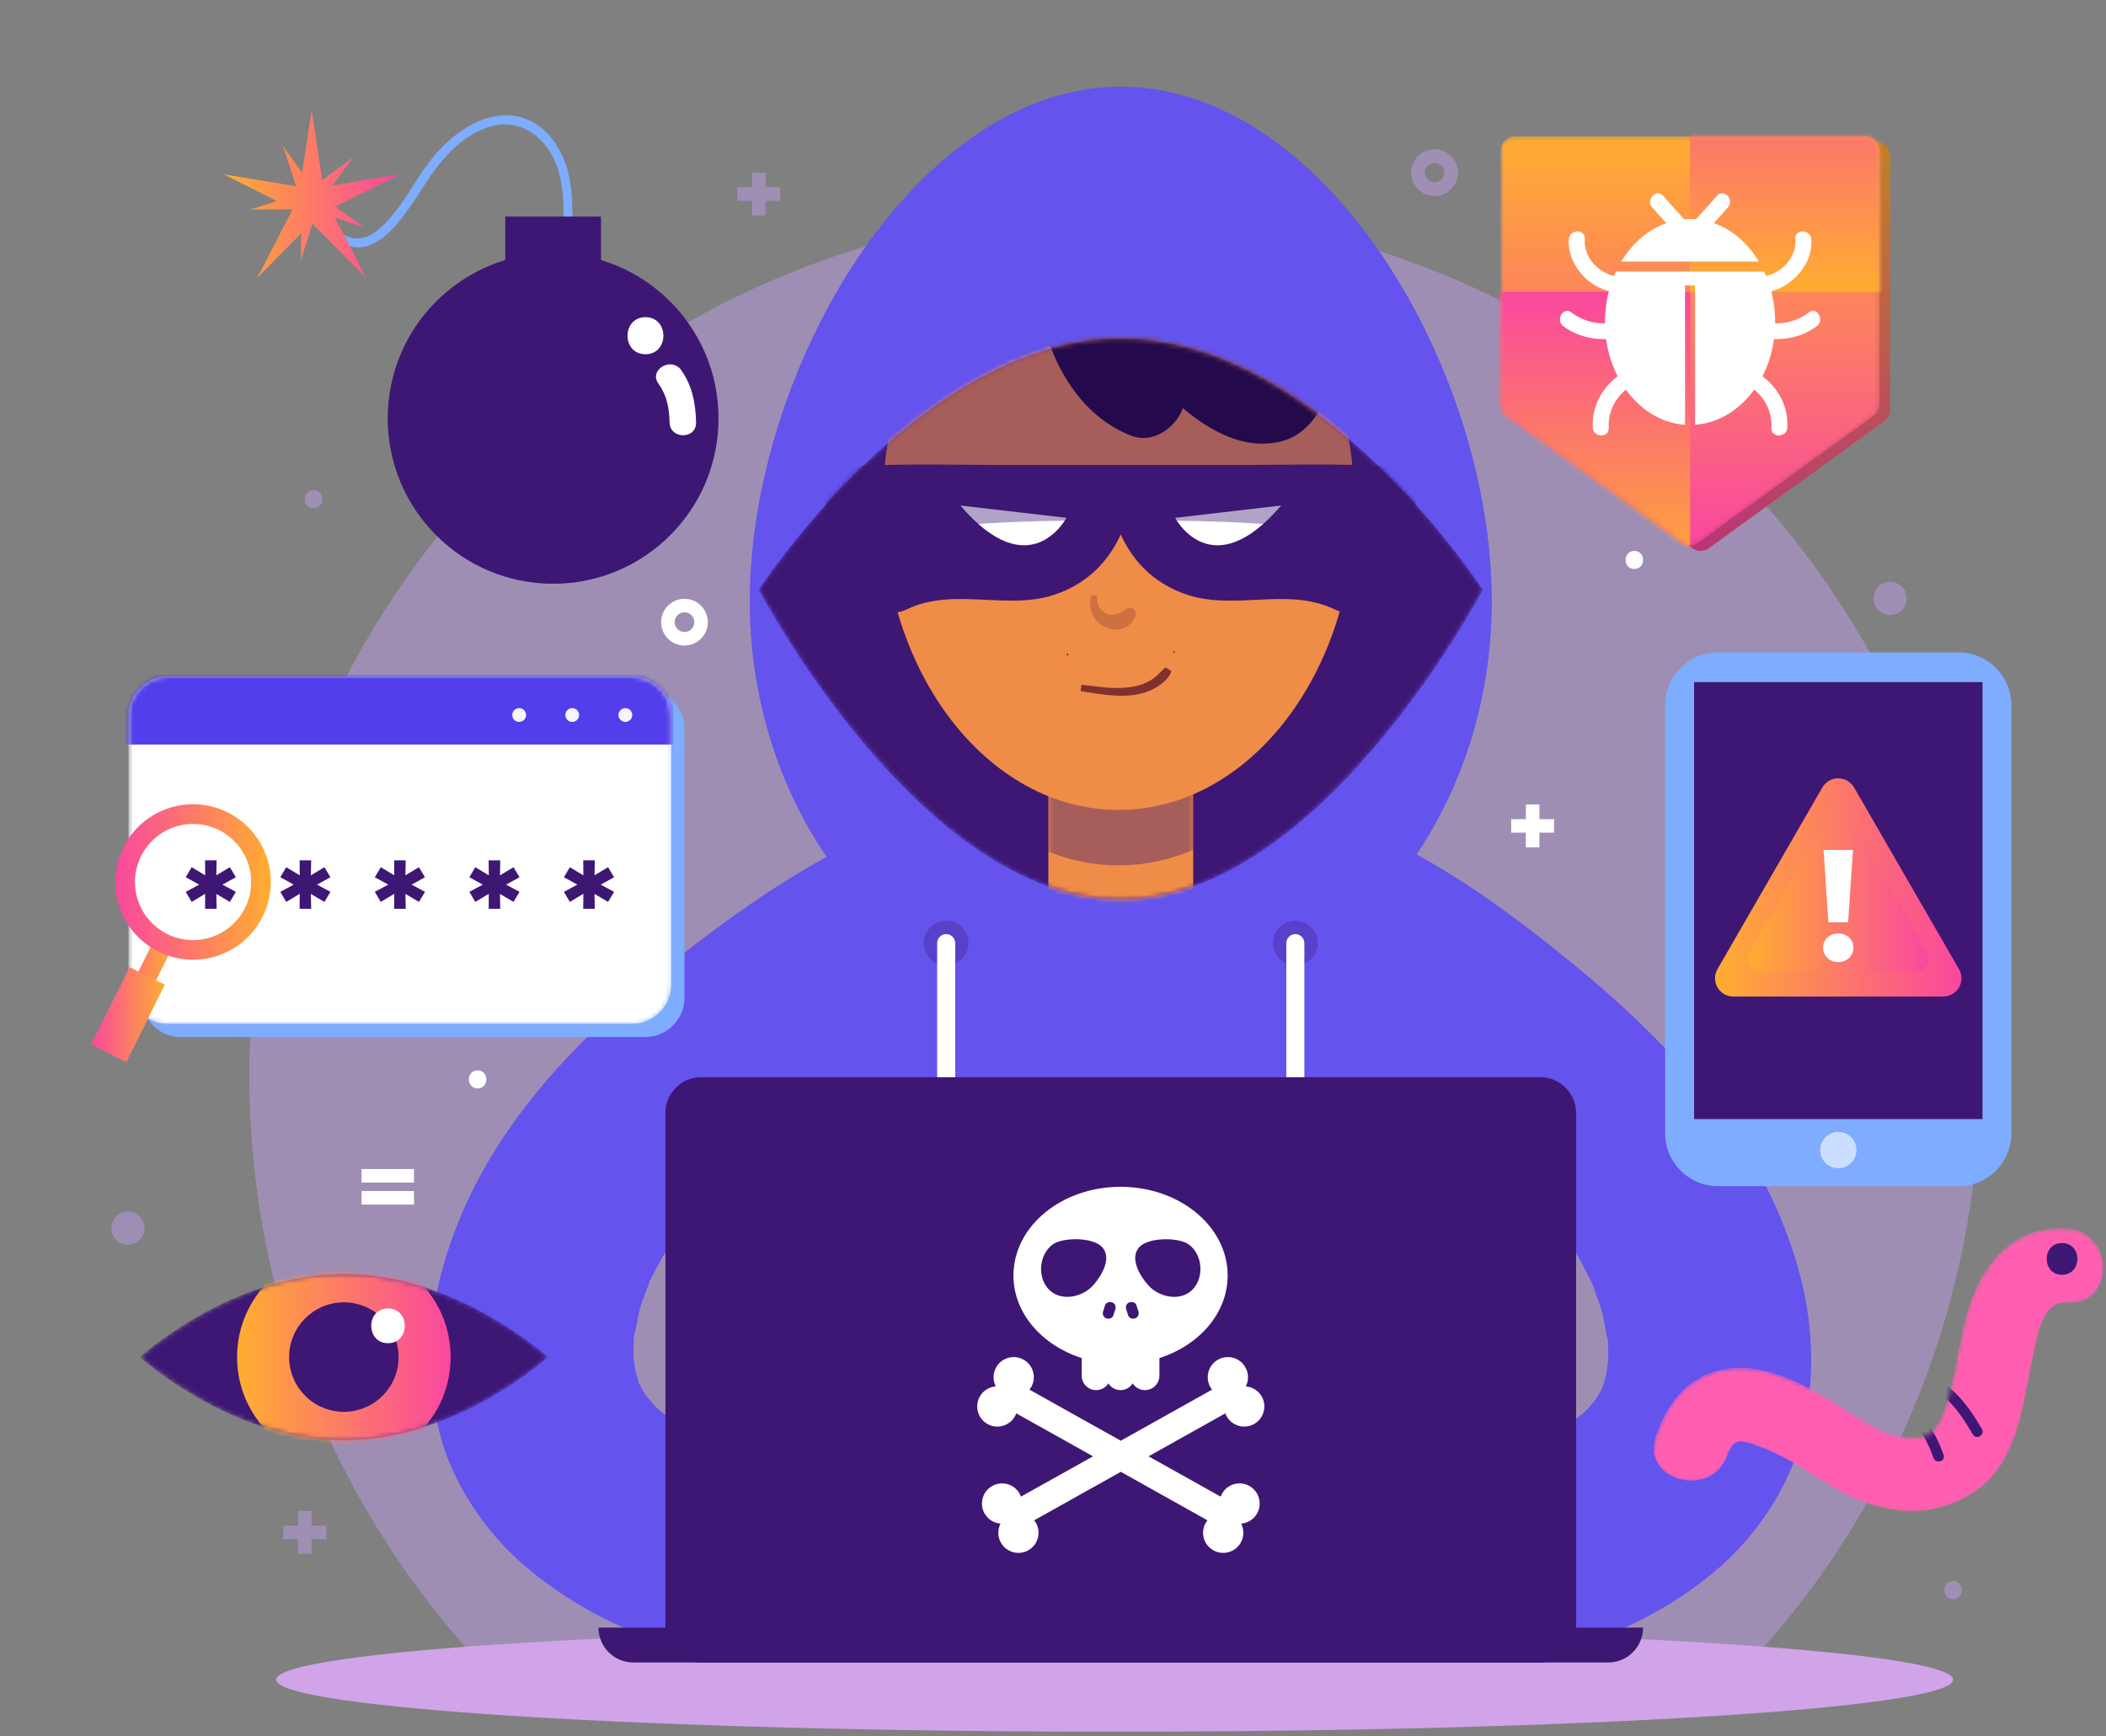 <svg width="467" height="385" viewBox="0 0 467 385" fill="none" xmlns="http://www.w3.org/2000/svg">
<rect x="0" y="0" width="467" height="385" fill="#808080" stroke="none"/>
<g clip-path="url(#clip0_14_3)">
<path opacity="0.5" d="M112.69 375.28H381.66C417.08 340.47 439.05 292.02 439.05 238.44C439.05 132.47 353.14 46.57 247.17 46.57C141.2 46.57 55.3 132.47 55.3 238.44C55.3 292.02 77.27 340.47 112.69 375.28Z" fill="#BF9DE9"/>
<path d="M330.8 133.33C330.8 184.73 293.96 226.4 248.53 226.4C203.09 226.4 166.26 184.73 166.26 133.33C166.26 81.93 203.09 19.23 248.53 19.23C293.96 19.23 330.8 81.92 330.8 133.33Z" fill="#6453ED"/>
<path d="M229.66 172.15C216.53 176.08 203.63 180.23 191.19 186.06C179.65 191.46 168.98 198.39 158.76 205.97C136.66 222.38 114.34 242.16 102.99 267.84C96.05 283.52 93.4 299.27 97.11 316.24C99.69 328.05 107.21 339.44 116.33 347.23C126.14 355.62 137.32 361.38 149.64 365.21C156.02 367.2 162.72 367.98 169.38 368.38C172.21 368.55 174.92 368.47 177.75 367.72C183.39 366.22 189.5 364.54 193.61 360.11C200.33 352.85 200.72 343.24 195.03 335.38C189.24 327.38 179.92 325.66 170.89 323.27C166.78 322.19 162.66 321.17 158.63 319.83C157.9 319.59 156.18 318.87 155.04 318.4C153.83 317.79 152.63 317.15 151.44 316.47C150.57 315.97 149.72 315.44 148.89 314.89C148.29 314.39 146.14 312.72 145.38 311.97C144.82 311.43 143.79 310.15 143.08 309.26C142.59 308.44 142.12 307.6 141.68 306.75C141.46 306.02 141.25 305.3 141.05 304.56C140.97 304.25 140.9 303.93 140.83 303.62C140.71 302.85 140.53 301.65 140.5 301.04C140.41 298.96 140.52 296.87 140.71 294.79C140.41 298.35 141.55 291.37 141.97 289.9C142.27 288.86 144.17 284.08 144.03 284.19C144.9 282.41 145.86 280.67 146.83 278.94C149.2 274.72 151.97 270.72 154.87 266.85C154.45 267.48 158.03 263 158.7 262.22C160.39 260.25 162.1 258.29 163.81 256.35C171.16 248.04 179.14 240.28 187.55 233.05C189.64 231.25 191.78 229.51 193.93 227.79C194.41 227.41 194.9 227.03 195.39 226.65C194.81 227.12 197.69 224.92 197.99 224.7C202.48 221.42 206.96 218.12 211.58 215.02C220.82 208.81 230.17 202.75 240.31 198.1C255.01 191.35 244.82 167.6 229.66 172.15Z" fill="#6453ED"/>
<path d="M394.67 269.68C383.79 243.79 361.84 223.61 340.05 206.79C329.98 199.02 319.43 191.9 308 186.28C295.67 180.22 282.85 175.83 269.8 171.66C254.72 166.84 244.09 190.39 258.67 197.4C268.72 202.23 277.96 208.46 287.08 214.85C291.64 218.04 296.06 221.41 300.49 224.78C300.79 225.01 303.65 227.27 303.05 226.77C303.53 227.16 304.01 227.55 304.49 227.94C306.61 229.7 308.72 231.48 310.77 233.32C319.04 240.71 326.87 248.61 334.07 257.06C335.75 259.04 337.42 261.03 339.07 263.02C339.73 263.81 343.22 268.35 342.82 267.72C345.65 271.65 348.34 275.69 350.64 279.96C351.58 281.71 352.5 283.47 353.34 285.26C353.2 285.17 355.02 289.97 355.29 291.01C355.68 292.49 356.7 299.5 356.46 295.92C356.61 298 356.69 300.1 356.56 302.18C356.52 302.79 356.32 303.99 356.18 304.76C356.1 305.07 356.03 305.39 355.95 305.7C355.74 306.43 355.52 307.15 355.28 307.87C354.83 308.71 354.35 309.54 353.84 310.35C353.11 311.23 352.06 312.49 351.49 313.02C350.71 313.76 348.54 315.38 347.92 315.88C347.08 316.42 346.22 316.93 345.34 317.41C344.15 318.06 342.93 318.68 341.71 319.27C340.55 319.72 338.82 320.4 338.09 320.63C334.04 321.9 329.89 322.84 325.77 323.85C321.48 324.89 317.73 325.85 314.14 327.57C309.87 328.8 305.8 330.28 302.61 333.76C295.45 341.56 295.29 352.34 302.36 360.27C305.62 363.93 310.08 365.95 314.82 366.76C325.48 368.59 335.75 369.22 346.22 366.17C358.62 362.57 369.89 357.02 379.86 348.81C389.12 341.19 396.85 329.95 399.65 318.18C403.68 301.28 401.31 285.49 394.67 269.68Z" fill="#6453ED"/>
<path d="M310.98 202.46C307.07 193.37 302.92 186.75 296.57 182.96C281.68 174.09 265.58 171.01 250.1 166.73C249.42 166.54 248.78 166.52 248.2 166.63C247.61 166.52 246.98 166.54 246.3 166.73C230.82 171.01 214.72 174.08 199.83 182.96C193.47 186.75 189.33 193.37 185.42 202.46C182.72 208.74 179.96 216.19 178.96 224.09L184.16 344.39L318.13 342.82L317.47 224.09C316.45 216.18 313.68 208.74 310.98 202.46Z" fill="#6453ED"/>
<mask id="mask0_14_3" style="mask-type:luminance" maskUnits="userSpaceOnUse" x="168" y="75" width="161" height="125">
<path d="M328.79 130.8C328.79 130.8 292.85 199.5 248.53 199.5C204.2 199.5 168.27 130.8 168.27 130.8C168.27 130.8 204.21 75.1 248.53 75.1C292.85 75.1 328.79 130.8 328.79 130.8Z" fill="white"/>
</mask>
<g mask="url(#mask0_14_3)">
<path d="M328.79 130.8C328.79 130.8 292.85 199.5 248.53 199.5C204.2 199.5 168.27 130.8 168.27 130.8C168.27 130.8 204.21 75.1 248.53 75.1C292.85 75.1 328.79 130.8 328.79 130.8Z" fill="#3E1774"/>
</g>
<mask id="mask1_14_3" style="mask-type:luminance" maskUnits="userSpaceOnUse" x="168" y="75" width="161" height="125">
<path d="M328.79 130.8C328.79 130.8 292.85 199.5 248.53 199.5C204.2 199.5 168.27 130.8 168.27 130.8C168.27 130.8 204.21 75.1 248.53 75.1C292.85 75.1 328.79 130.8 328.79 130.8Z" fill="white"/>
</mask>
<g mask="url(#mask1_14_3)">
<path d="M264.59 166.56H232.47V217.26H264.59V166.56Z" fill="#EF8C48"/>
</g>
<mask id="mask2_14_3" style="mask-type:luminance" maskUnits="userSpaceOnUse" x="168" y="75" width="161" height="125">
<path d="M328.79 130.8C328.79 130.8 292.85 199.5 248.53 199.5C204.2 199.5 168.27 130.8 168.27 130.8C168.27 130.8 204.21 75.1 248.53 75.1C292.85 75.1 328.79 130.8 328.79 130.8Z" fill="white"/>
</mask>
<g mask="url(#mask2_14_3)">
<mask id="mask3_14_3" style="mask-type:luminance" maskUnits="userSpaceOnUse" x="232" y="166" width="33" height="52">
<path d="M264.59 166.56H232.47V217.26H264.59V166.56Z" fill="white"/>
</mask>
<g mask="url(#mask3_14_3)">
<path opacity="0.4" d="M300.34 124.4C300.34 161.69 276.92 191.91 248.04 191.91C219.15 191.91 195.74 161.68 195.74 124.4C195.74 87.12 219.16 56.89 248.05 56.9C276.93 56.9 300.34 87.13 300.34 124.4Z" fill="#3E1774"/>
</g>
</g>
<mask id="mask4_14_3" style="mask-type:luminance" maskUnits="userSpaceOnUse" x="168" y="75" width="161" height="125">
<path d="M328.79 130.8C328.79 130.8 292.85 199.5 248.53 199.5C204.2 199.5 168.27 130.8 168.27 130.8C168.27 130.8 204.21 75.1 248.53 75.1C292.85 75.1 328.79 130.8 328.79 130.8Z" fill="white"/>
</mask>
<g mask="url(#mask4_14_3)">
<path d="M300.34 112.11C300.34 149.4 276.92 179.62 248.04 179.62C219.15 179.62 195.74 149.39 195.74 112.11C195.74 74.83 219.16 44.6 248.05 44.61C276.93 44.6 300.34 74.83 300.34 112.11Z" fill="#EF8C48"/>
</g>
<mask id="mask5_14_3" style="mask-type:luminance" maskUnits="userSpaceOnUse" x="168" y="75" width="161" height="125">
<path d="M328.79 130.8C328.79 130.8 292.85 199.5 248.53 199.5C204.2 199.5 168.27 130.8 168.27 130.8C168.27 130.8 204.21 75.1 248.53 75.1C292.85 75.1 328.79 130.8 328.79 130.8Z" fill="white"/>
</mask>
<g mask="url(#mask5_14_3)">
<path d="M260.36 144.83C260.62 144.83 260.62 144.42 260.36 144.42C260.09 144.41 260.09 144.83 260.36 144.83Z" fill="#7F312F"/>
</g>
<mask id="mask6_14_3" style="mask-type:luminance" maskUnits="userSpaceOnUse" x="168" y="75" width="161" height="125">
<path d="M328.79 130.8C328.79 130.8 292.85 199.5 248.53 199.5C204.2 199.5 168.27 130.8 168.27 130.8C168.27 130.8 204.21 75.1 248.53 75.1C292.85 75.1 328.79 130.8 328.79 130.8Z" fill="white"/>
</mask>
<g mask="url(#mask6_14_3)">
<path d="M236.7 145.36C236.96 145.36 236.96 144.95 236.7 144.95C236.43 144.95 236.43 145.36 236.7 145.36Z" fill="#7F312F"/>
</g>
<mask id="mask7_14_3" style="mask-type:luminance" maskUnits="userSpaceOnUse" x="168" y="75" width="161" height="125">
<path d="M328.79 130.8C328.79 130.8 292.85 199.5 248.53 199.5C204.2 199.5 168.27 130.8 168.27 130.8C168.27 130.8 204.21 75.1 248.53 75.1C292.85 75.1 328.79 130.8 328.79 130.8Z" fill="white"/>
</mask>
<g mask="url(#mask7_14_3)">
<path d="M313 103.86C300.91 102.66 288.68 103.09 276.54 103.11H220.5C208.36 103.09 196.13 102.67 184.04 103.86C180.54 104.21 180.32 108.66 183.35 109.54C182.02 116.7 185.56 126.64 190.38 131.11C191.23 131.9 192.16 132.28 193.08 132.36C194.37 134.99 197.57 136.83 201.01 135.17C211.75 129.99 223.56 135.69 234.54 131.64C241.35 129.13 245.83 124.44 248.52 118.51C251.21 124.44 255.69 129.13 262.5 131.64C273.48 135.69 285.29 130 296.03 135.17C299.47 136.83 302.67 134.98 303.96 132.36C304.87 132.28 305.8 131.9 306.66 131.11C311.48 126.65 315.02 116.71 313.69 109.54C316.73 108.66 316.5 104.21 313 103.86Z" fill="#3E1774"/>
<path d="M284.09 112.11L260.58 114.84C260.58 114.84 268.62 130.22 284.09 112.11Z" fill="white"/>
<path d="M212.96 112.11L236.47 114.84C236.48 114.84 228.43 130.22 212.96 112.11Z" fill="white"/>
</g>
<mask id="mask8_14_3" style="mask-type:luminance" maskUnits="userSpaceOnUse" x="168" y="75" width="161" height="125">
<path d="M328.79 130.8C328.79 130.8 292.85 199.5 248.53 199.5C204.2 199.5 168.27 130.8 168.27 130.8C168.27 130.8 204.21 75.1 248.53 75.1C292.85 75.1 328.79 130.8 328.79 130.8Z" fill="white"/>
</mask>
<g mask="url(#mask8_14_3)">
<path opacity="0.4" d="M248.53 115.41C280.73 115.41 309.48 116.07 328.39 131.55C328.65 131.07 328.79 130.8 328.79 130.8C328.79 130.8 292.85 75.1 248.53 75.1C204.2 75.1 168.27 130.8 168.27 130.8C168.27 130.8 168.41 131.06 168.67 131.55C187.57 116.07 216.32 115.41 248.53 115.41Z" fill="#3E1774"/>
</g>
<mask id="mask9_14_3" style="mask-type:luminance" maskUnits="userSpaceOnUse" x="168" y="75" width="161" height="125">
<path d="M328.79 130.8C328.79 130.8 292.85 199.5 248.53 199.5C204.2 199.5 168.27 130.8 168.27 130.8C168.27 130.8 204.21 75.1 248.53 75.1C292.85 75.1 328.79 130.8 328.79 130.8Z" fill="white"/>
</mask>
<g mask="url(#mask9_14_3)">
<path d="M285.36 64.43C280.58 59.53 274.42 56 268.35 52.98C260.85 49.25 252 45.69 243.49 47.25C237.53 48.35 231 53.42 228.74 58.96C227.15 62.86 228.23 66.52 230.6 68.92C233.05 80.45 239.26 92.01 250.7 96.58C254.84 98.23 259.01 95.96 261.28 92.55C261.7 91.92 262.03 91.24 262.3 90.53C268.62 95.78 275.97 99.81 283.98 97.91C290.64 96.33 294.58 89.22 295.07 82.92C295.62 75.71 290 69.19 285.36 64.43Z" fill="#240A4C"/>
</g>
<path opacity="0.3" d="M214.76 209.16C214.76 211.89 212.55 214.11 209.81 214.11C207.08 214.11 204.86 211.9 204.86 209.16C204.86 206.43 207.07 204.21 209.81 204.21C212.54 204.22 214.76 206.43 214.76 209.16Z" fill="#3E1774"/>
<path d="M209.81 209.16V269.59" stroke="white" stroke-width="4" stroke-miterlimit="10" stroke-linecap="round" stroke-linejoin="round"/>
<path opacity="0.3" d="M292.19 209.16C292.19 211.89 289.98 214.11 287.24 214.11C284.51 214.11 282.29 211.9 282.29 209.16C282.29 206.43 284.51 204.21 287.24 204.21C289.97 204.22 292.19 206.43 292.19 209.16Z" fill="#3E1774"/>
<path d="M287.24 209.16V269.59" stroke="white" stroke-width="4" stroke-miterlimit="10" stroke-linecap="round" stroke-linejoin="round"/>
<g opacity="0.3">
<path d="M241.87 132.5C241.41 134.45 241.92 136.54 243.42 137.93C243.78 138.27 244.19 138.57 244.63 138.81C244.89 138.95 245.16 139.07 245.43 139.17C245.5 139.2 245.56 139.26 245.4 139.16C245.14 138.98 245.53 139.22 245.69 139.28C245.8 139.32 245.91 139.37 246.03 139.4C247.19 139.78 248.31 139.65 249.41 139.17C249.97 138.93 250.46 138.56 250.87 138.11C251.11 137.85 251.33 137.56 251.53 137.26C251.87 136.76 251.85 136.27 251.77 135.7C251.68 135.02 250.83 134.7 250.25 134.83C249.87 134.92 249.56 135.07 249.26 135.33C249.19 135.39 249.12 135.46 249.05 135.52C249.01 135.55 248.98 135.58 248.94 135.61C248.78 135.75 248.99 135.55 249.04 135.53C248.89 135.57 248.7 135.76 248.56 135.83C248.39 135.92 248.2 135.99 248.03 136.09C247.89 136.18 248.26 136 248.24 136C248.2 136.01 248.16 136.03 248.13 136.04C248.04 136.07 247.95 136.1 247.86 136.13C247.69 136.18 247.52 136.21 247.35 136.25C247.18 136.29 247.02 136.32 246.85 136.35C246.78 136.36 246.69 136.37 246.62 136.39C247.07 136.24 246.85 136.36 246.66 136.37C246.49 136.38 246.32 136.37 246.15 136.37C246.14 136.37 246.03 136.36 246.03 136.36C246.03 136.34 246.36 136.43 246.22 136.38C246.13 136.35 246.04 136.34 245.95 136.32C245.78 136.28 245.62 136.22 245.46 136.16C245.21 136.07 245.56 136.21 245.49 136.17C245.4 136.12 245.3 136.08 245.2 136.03C245.05 135.95 244.9 135.85 244.76 135.76C244.64 135.68 244.61 135.64 244.75 135.76C244.68 135.7 244.6 135.64 244.53 135.58C244.4 135.46 244.27 135.34 244.15 135.21C244.1 135.15 244.04 135.09 243.99 135.03C244.14 135.21 243.96 134.99 243.92 134.92C243.8 134.75 243.7 134.56 243.61 134.38C243.52 134.19 243.61 134.4 243.55 134.26C243.52 134.16 243.48 134.07 243.45 133.97C243.3 133.5 243.28 133.2 243.3 132.68C243.34 131.87 242.06 131.69 241.87 132.5Z" fill="#7F312F"/>
</g>
<path d="M239.8 151.84C241.57 152.04 243.3 152.3 245.03 152.45C246.75 152.6 248.47 152.64 250.13 152.45C251.79 152.26 253.4 151.84 254.8 151.06C255.51 150.69 256.13 150.19 256.71 149.65C256.97 149.35 257.3 149.12 257.56 148.82C257.82 148.52 258.11 148.24 258.54 148.03L259.73 148.82C259.5 149.8 258.82 150.53 258.12 151.19C257.4 151.84 256.58 152.38 255.73 152.81C254.01 153.69 252.14 154.1 250.3 154.24C246.61 154.52 243.05 153.79 239.62 153.26L239.8 151.84Z" fill="#7F312F"/>
<path d="M446.02 251.33C446.02 257.81 440.77 263.07 434.28 263.07H380.98C374.5 263.07 369.24 257.82 369.24 251.33V156.42C369.24 149.94 374.49 144.68 380.98 144.68H434.28C440.76 144.68 446.02 149.93 446.02 156.42V251.33Z" fill="#7EACFE"/>
<path d="M439.62 151.27H375.66V248.18H439.62V151.27Z" fill="#3E1774"/>
<path opacity="0.6" d="M411.67 255.06C411.67 257.29 409.86 259.09 407.64 259.09C405.41 259.09 403.61 257.28 403.61 255.06C403.61 252.83 405.42 251.03 407.64 251.03C409.86 251.03 411.67 252.83 411.67 255.06Z" fill="white"/>
<path d="M434.27 214.7L411.14 174.64C410.41 173.38 409.07 172.61 407.62 172.61C406.17 172.61 404.83 173.38 404.1 174.64L380.85 214.92C380.12 216.18 380.12 217.72 380.85 218.98C381.58 220.24 382.92 221.01 384.37 221.01H430.88H430.89C433.13 221.01 434.95 219.19 434.95 216.95C434.96 216.11 434.71 215.34 434.27 214.7Z" fill="url(#paint0_linear_14_3)"/>
<path d="M427.24 210.87L410.23 181.4C409.7 180.48 408.71 179.91 407.64 179.91C406.57 179.91 405.59 180.48 405.05 181.4L387.94 211.03C387.41 211.95 387.41 213.09 387.94 214.02C388.47 214.94 389.46 215.51 390.53 215.51H424.75C424.75 215.51 424.75 215.51 424.76 215.51C426.41 215.51 427.75 214.17 427.75 212.52C427.74 211.91 427.55 211.35 427.24 210.87Z" fill="url(#paint1_linear_14_3)"/>
<path d="M404.26 210.16C404.26 208.37 405.66 207.03 407.63 207.03C409.6 207.03 411 208.36 411 210.16C411 211.92 409.6 213.36 407.63 213.36C405.66 213.36 404.26 211.91 404.26 210.16ZM404.37 188.48H410.9L409.81 204.53H405.45L404.37 188.48Z" fill="white"/>
<path d="M433.09 372.5C433.09 378.87 349.85 384.04 247.17 384.04C144.49 384.04 61.25 378.87 61.25 372.5C61.25 366.13 144.49 360.96 247.17 360.96C349.85 360.96 433.09 366.13 433.09 372.5Z" fill="#D1A4E9"/>
<path d="M140.45 368.69H356.61C360.88 368.69 364.34 365.23 364.34 360.96H132.71C132.71 365.23 136.17 368.69 140.45 368.69Z" fill="#3E1774"/>
<path d="M349.5 360.73C349.5 365.13 345.93 368.69 341.53 368.69H155.52C151.12 368.69 147.56 365.13 147.56 360.73V246.85C147.56 242.45 151.13 238.89 155.52 238.89H341.53C345.93 238.89 349.5 242.46 349.5 246.85V360.73Z" fill="#3E1774"/>
<path opacity="0.5" d="M280.37 364.83C210.78 364.83 154.37 312.67 154.37 248.32C154.37 245.16 154.51 242.02 154.78 238.92C150.73 239.3 147.56 242.7 147.56 246.85V360.73C147.56 365.13 151.13 368.69 155.52 368.69H341.53C345.93 368.69 349.5 365.13 349.5 360.73V345.73C329.65 357.8 305.9 364.83 280.37 364.83Z" fill="#3E1774"/>
<path d="M151.78 221.27C151.78 226.09 147.88 229.99 143.06 229.99H40.13C35.31 229.99 31.41 226.09 31.41 221.27V161.63C31.41 156.81 35.32 152.91 40.13 152.91H143.06C147.88 152.91 151.78 156.82 151.78 161.63V221.27Z" fill="#7EACFE"/>
<mask id="mask10_14_3" style="mask-type:luminance" maskUnits="userSpaceOnUse" x="28" y="150" width="121" height="78">
<path d="M148.87 218.36C148.87 223.18 144.97 227.08 140.15 227.08H37.22C32.4 227.08 28.5 223.17 28.5 218.36V158.72C28.5 153.9 32.41 150 37.22 150H140.15C144.97 150 148.87 153.91 148.87 158.72V218.36Z" fill="white"/>
</mask>
<g mask="url(#mask10_14_3)">
<path d="M148.87 218.36C148.87 223.18 144.97 227.08 140.15 227.08H37.22C32.4 227.08 28.5 223.17 28.5 218.36V158.72C28.5 153.9 32.41 150 37.22 150H140.15C144.97 150 148.87 153.91 148.87 158.72V218.36Z" fill="white"/>
</g>
<mask id="mask11_14_3" style="mask-type:luminance" maskUnits="userSpaceOnUse" x="28" y="150" width="121" height="78">
<path d="M148.87 218.36C148.87 223.18 144.97 227.08 140.15 227.08H37.22C32.4 227.08 28.5 223.17 28.5 218.36V158.72C28.5 153.9 32.41 150 37.22 150H140.15C144.97 150 148.87 153.91 148.87 158.72V218.36Z" fill="white"/>
</mask>
<g mask="url(#mask11_14_3)">
<path d="M181.24 122.74H0V165.12H181.24V122.74Z" fill="#523EEA"/>
</g>
<path d="M49.33 196.18L52.3 197.79L50.97 200.02L47.97 198.25L48.03 201.55H45.47L45.5 198.22L42.5 200.02L41.19 197.79L44.16 196.18L41.19 194.55L42.5 192.32L45.5 194.12L45.47 190.8H48.03L47.97 194.12L50.97 192.32L52.3 194.55L49.33 196.18Z" fill="#3E1774"/>
<path d="M70.3 196.18L73.27 197.79L71.94 200.02L68.94 198.25L69 201.55H66.44L66.47 198.22L63.47 200.02L62.16 197.79L65.13 196.18L62.16 194.55L63.47 192.32L66.47 194.12L66.44 190.8H69L68.94 194.12L71.94 192.32L73.27 194.55L70.3 196.18Z" fill="#3E1774"/>
<path d="M91.27 196.18L94.24 197.79L92.91 200.02L89.91 198.25L89.97 201.55H87.4L87.43 198.22L84.43 200.02L83.12 197.79L86.09 196.18L83.12 194.55L84.43 192.32L87.43 194.12L87.4 190.8H89.96L89.9 194.12L92.9 192.32L94.23 194.55L91.27 196.18Z" fill="#3E1774"/>
<path d="M112.23 196.18L115.2 197.79L113.87 200.02L110.87 198.25L110.92 201.55H108.36L108.39 198.22L105.39 200.02L104.08 197.79L107.05 196.18L104.08 194.55L105.39 192.32L108.39 194.12L108.36 190.8H110.92L110.87 194.12L113.87 192.32L115.2 194.55L112.23 196.18Z" fill="#3E1774"/>
<path d="M133.2 196.18L136.17 197.79L134.84 200.02L131.84 198.25L131.89 201.55H129.33L129.36 198.22L126.36 200.02L125.05 197.79L128.02 196.18L125.05 194.55L126.36 192.32L129.36 194.12L129.33 190.8H131.89L131.84 194.12L134.84 192.32L136.17 194.55L133.2 196.18Z" fill="#3E1774"/>
<path d="M27.03 232.61L23.12 230.66L34.29 208.23L38.2 210.17L27.03 232.61Z" fill="url(#paint2_linear_14_3)"/>
<path d="M28 235.55L20.19 231.66L28.74 214.49L36.55 218.38L28 235.55Z" fill="url(#paint3_linear_14_3)"/>
<path d="M42.81 212.84C33.3 212.84 25.57 205.11 25.57 195.6C25.57 186.09 33.3 178.36 42.81 178.36C52.32 178.36 60.05 186.09 60.05 195.6C60.05 205.11 52.32 212.84 42.81 212.84ZM42.81 182.73C35.71 182.73 29.93 188.51 29.93 195.61C29.93 202.71 35.71 208.49 42.81 208.49C49.91 208.49 55.69 202.71 55.69 195.61C55.69 188.5 49.91 182.73 42.81 182.73Z" fill="url(#paint4_linear_14_3)"/>
<path d="M116.65 158.57C116.65 159.41 115.97 160.1 115.12 160.1C114.28 160.1 113.59 159.42 113.59 158.57C113.59 157.73 114.27 157.04 115.12 157.04C115.97 157.04 116.65 157.72 116.65 158.57Z" fill="#F7F4FD"/>
<path d="M128.42 158.57C128.42 159.41 127.74 160.1 126.89 160.1C126.05 160.1 125.36 159.42 125.36 158.57C125.36 157.73 126.04 157.04 126.89 157.04C127.74 157.04 128.42 157.72 128.42 158.57Z" fill="#F7F4FD"/>
<path d="M140.2 158.57C140.2 159.41 139.52 160.1 138.67 160.1C137.83 160.1 137.14 159.42 137.14 158.57C137.14 157.73 137.82 157.04 138.67 157.04C139.52 157.04 140.2 157.72 140.2 158.57Z" fill="#F7F4FD"/>
<path d="M416.05 31.42H338.18C336.48 31.42 335.1 32.8 335.1 34.49V90.9C335.1 91.89 335.57 92.81 336.37 93.39L375.31 121.59C375.85 121.98 376.48 122.17 377.11 122.17C377.74 122.17 378.38 121.97 378.91 121.59L417.85 93.39C418.65 92.81 419.12 91.89 419.12 90.9V34.49C419.13 32.79 417.75 31.42 416.05 31.42Z" fill="url(#paint5_linear_14_3)"/>
<mask id="mask12_14_3" style="mask-type:luminance" maskUnits="userSpaceOnUse" x="332" y="30" width="85" height="91">
<path d="M413.71 30.24H335.84C334.14 30.24 332.76 31.62 332.76 33.31V89.72C332.76 90.7 333.23 91.63 334.03 92.21L372.97 120.41C373.51 120.8 374.14 120.99 374.77 120.99C375.4 120.99 376.04 120.8 376.57 120.41L415.5 92.21C416.3 91.63 416.77 90.71 416.77 89.72V33.32C416.78 31.62 415.4 30.24 413.71 30.24Z" fill="white"/>
</mask>
<g mask="url(#mask12_14_3)">
<path d="M413.71 30.24H335.84C334.14 30.24 332.76 31.62 332.76 33.31V89.72C332.76 90.7 333.23 91.63 334.03 92.21L372.97 120.41C373.51 120.8 374.14 120.99 374.77 120.99C375.4 120.99 376.04 120.8 376.57 120.41L415.5 92.21C416.3 91.63 416.77 90.71 416.77 89.72V33.32C416.78 31.62 415.4 30.24 413.71 30.24Z" fill="url(#paint6_linear_14_3)"/>
</g>
<mask id="mask13_14_3" style="mask-type:luminance" maskUnits="userSpaceOnUse" x="332" y="30" width="85" height="91">
<path d="M413.71 30.24H335.84C334.14 30.24 332.76 31.62 332.76 33.31V89.72C332.76 90.7 333.23 91.63 334.03 92.21L372.97 120.41C373.51 120.8 374.14 120.99 374.77 120.99C375.4 120.99 376.04 120.8 376.57 120.41L415.5 92.21C416.3 91.63 416.77 90.71 416.77 89.72V33.32C416.78 31.62 415.4 30.24 413.71 30.24Z" fill="white"/>
</mask>
<g mask="url(#mask13_14_3)">
<path d="M439.47 0H374.75V64.72H439.47V0Z" fill="url(#paint7_linear_14_3)"/>
<path d="M374.79 64.72H310.07V129.44H374.79V64.72Z" fill="url(#paint8_linear_14_3)"/>
</g>
<mask id="mask14_14_3" style="mask-type:luminance" maskUnits="userSpaceOnUse" x="332" y="30" width="85" height="91">
<path d="M413.71 30.24H335.84C334.14 30.24 332.76 31.62 332.76 33.31V89.72C332.76 90.7 333.23 91.63 334.03 92.21L372.97 120.41C373.51 120.8 374.14 120.99 374.77 120.99C375.4 120.99 376.04 120.8 376.57 120.41L415.5 92.21C416.3 91.63 416.77 90.71 416.77 89.72V33.32C416.78 31.62 415.4 30.24 413.71 30.24Z" fill="white"/>
</mask>
<g mask="url(#mask14_14_3)">
<path d="M390.03 58C386.6 52.29 381.05 48.57 374.77 48.57C368.49 48.57 362.95 52.29 359.51 58H390.03Z" fill="white"/>
<path d="M358.32 60.24C356.78 63.55 355.89 67.36 355.89 71.43C355.89 83.59 363.75 93.51 373.65 94.21V63.3H375.88V94.2C385.78 93.5 393.64 83.58 393.64 71.42C393.64 67.35 392.75 63.54 391.21 60.23H358.32V60.24Z" fill="white"/>
<path d="M347.9 53.02C347.41 58.46 352.16 63.79 357.41 64.69C359.63 65.07 360.58 61.68 358.35 61.3C354.52 60.64 351.07 57.04 351.43 53.02C351.62 50.75 348.1 50.77 347.9 53.02Z" fill="white"/>
<path d="M346.66 72.33C350.25 75.02 354.82 75.73 359.17 74.85C361.39 74.4 360.45 71.01 358.23 71.46C354.75 72.16 351.28 71.42 348.44 69.29C346.62 67.93 344.87 70.98 346.66 72.33Z" fill="white"/>
<path d="M356.73 94.87C356.42 89.36 360.69 84.69 366.12 84.01C368.34 83.73 368.37 80.21 366.12 80.49C358.89 81.4 352.78 87.28 353.21 94.87C353.34 97.12 356.86 97.14 356.73 94.87Z" fill="white"/>
<path d="M366.34 45.94C367.86 47.74 369.52 49.42 371.03 51.22C372.49 52.96 374.97 50.45 373.52 48.73C372 46.93 370.34 45.25 368.83 43.45C367.37 41.71 364.89 44.22 366.34 45.94Z" fill="white"/>
<path d="M401.64 53.02C402.13 58.46 397.38 63.79 392.13 64.69C389.91 65.07 388.96 61.68 391.2 61.3C395.03 60.64 398.48 57.04 398.12 53.02C397.91 50.75 401.44 50.77 401.64 53.02Z" fill="white"/>
<path d="M402.88 72.33C399.29 75.02 394.72 75.73 390.38 74.85C388.16 74.4 389.1 71.01 391.32 71.46C394.8 72.16 398.27 71.42 401.11 69.29C402.92 67.93 404.67 70.98 402.88 72.33Z" fill="white"/>
<path d="M392.81 94.87C393.12 89.36 388.85 84.69 383.42 84.01C381.2 83.73 381.17 80.21 383.42 80.49C390.66 81.4 396.76 87.28 396.33 94.87C396.2 97.12 392.68 97.14 392.81 94.87Z" fill="white"/>
<path d="M383.19 45.94C381.67 47.74 380.01 49.42 378.5 51.22C377.04 52.96 374.56 50.45 376.01 48.73C377.53 46.93 379.19 45.25 380.7 43.45C382.17 41.71 384.65 44.22 383.19 45.94Z" fill="white"/>
</g>
<path d="M68.67 46.93C71.69 51.37 76.52 56.78 82.45 54.19C84.81 53.16 86.71 51.24 88.33 49.29C90.37 46.84 92.12 44.16 93.83 41.48C97.48 35.78 102.13 29.89 108.98 28C116.02 26.06 121.86 31.22 123.79 37.72C125.88 44.78 124.54 52.28 124.67 59.51C124.69 60.8 126.69 60.8 126.67 59.51C126.55 52.95 127.51 46.35 126.34 39.83C125.22 33.59 121.27 27.1 114.6 25.79C108 24.49 101.7 28.73 97.39 33.3C92.81 38.16 90.23 44.5 85.61 49.33C83.85 51.17 81.54 53.09 78.82 52.86C75.09 52.54 72.3 48.72 70.39 45.9C69.68 44.86 67.95 45.86 68.67 46.93Z" fill="#7EACFE"/>
<path d="M133.27 48.03H112.05V61.36H133.27V48.03Z" fill="#3E1774"/>
<path d="M159.33 92.78C159.33 113.03 142.91 129.45 122.66 129.45C102.41 129.45 85.99 113.03 85.99 92.78C85.99 72.53 102.41 56.11 122.66 56.11C142.91 56.11 159.33 72.52 159.33 92.78Z" fill="#3E1774"/>
<path opacity="0.4" d="M132.34 114.74C112.09 114.74 95.67 98.32 95.67 78.07C95.67 73.8 96.41 69.69 97.75 65.88C90.52 72.58 85.99 82.15 85.99 92.78C85.99 113.03 102.41 129.45 122.66 129.45C138.64 129.45 152.22 119.23 157.25 104.97C150.71 111.03 141.96 114.74 132.34 114.74Z" fill="#3E1774"/>
<path d="M143.13 78.56C148.43 78.56 148.43 70.34 143.13 70.34C137.83 70.35 137.83 78.56 143.13 78.56Z" fill="white"/>
<path d="M146 85.06C147.88 87.71 148.41 90.48 148.48 93.69C148.56 97.47 154.43 97.48 154.35 93.69C154.26 89.53 153.52 85.55 151.07 82.1C148.9 79.04 143.81 81.97 146 85.06Z" fill="white"/>
<path d="M74.3 48.29L80.82 50.45L74.37 45.83L88.66 38.65L73.75 41.11L78.35 34.85L71.47 39.91L69.11 24.46L67 38.31L62.75 32.38L65.7 41.31L49.57 38.65L61.41 44.6L55.57 46.46L64.91 46.4L57.04 61.63L66.78 51.77L66.74 57.63L69.3 49.6L81.19 61.63L74.3 48.29Z" fill="url(#paint9_linear_14_3)"/>
<mask id="mask15_14_3" style="mask-type:luminance" maskUnits="userSpaceOnUse" x="31" y="282" width="91" height="38">
<path d="M121.47 300.96C121.47 300.96 101.23 319.43 76.25 319.43C51.28 319.43 31.03 300.96 31.03 300.96C31.03 300.96 51.27 282.49 76.25 282.49C101.22 282.49 121.47 300.96 121.47 300.96Z" fill="white"/>
</mask>
<g mask="url(#mask15_14_3)">
<path d="M121.47 300.96C121.47 300.96 101.23 319.43 76.25 319.43C51.28 319.43 31.03 300.96 31.03 300.96C31.03 300.96 51.27 282.49 76.25 282.49C101.22 282.49 121.47 300.96 121.47 300.96Z" fill="#3E1774"/>
</g>
<mask id="mask16_14_3" style="mask-type:luminance" maskUnits="userSpaceOnUse" x="31" y="282" width="91" height="38">
<path d="M121.47 300.96C121.47 300.96 101.23 319.43 76.25 319.43C51.28 319.43 31.03 300.96 31.03 300.96C31.03 300.96 51.27 282.49 76.25 282.49C101.22 282.49 121.47 300.96 121.47 300.96Z" fill="white"/>
</mask>
<g mask="url(#mask16_14_3)">
<path d="M99.93 300.96C99.93 314.04 89.33 324.64 76.25 324.64C63.17 324.64 52.57 314.04 52.57 300.96C52.57 287.88 63.17 277.28 76.25 277.28C89.33 277.28 99.93 287.88 99.93 300.96Z" fill="url(#paint10_linear_14_3)"/>
</g>
<mask id="mask17_14_3" style="mask-type:luminance" maskUnits="userSpaceOnUse" x="31" y="282" width="91" height="38">
<path d="M121.47 300.96C121.47 300.96 101.23 319.43 76.25 319.43C51.28 319.43 31.03 300.96 31.03 300.96C31.03 300.96 51.27 282.49 76.25 282.49C101.22 282.49 121.47 300.96 121.47 300.96Z" fill="white"/>
</mask>
<g mask="url(#mask17_14_3)">
<path d="M76.25 313.1C82.955 313.1 88.39 307.665 88.39 300.96C88.39 294.255 82.955 288.82 76.25 288.82C69.545 288.82 64.11 294.255 64.11 300.96C64.11 307.665 69.545 313.1 76.25 313.1Z" fill="#3E1774"/>
</g>
<path d="M86.04 297.88C91 297.88 91 290.18 86.04 290.18C81.08 290.18 81.08 297.88 86.04 297.88Z" fill="white"/>
<mask id="mask18_14_3" style="mask-type:luminance" maskUnits="userSpaceOnUse" x="366" y="272" width="101" height="64">
<path d="M458.44 272.42C446.34 271.63 439.23 280.41 436.18 291.11C434.77 296.07 434.08 301.23 432.98 306.26C431.97 310.92 430.54 315.17 428.8 317.08C427.47 318.54 427.73 318.21 425.64 318.72C424.97 318.89 421.23 318.69 419.29 318.05C415.36 316.76 408.39 311.73 403.53 309.07C397.62 305.84 390.52 302.61 383.61 303.45C374.95 304.5 369.95 310.44 367.19 318.34C363.69 328.37 379.56 332.64 383.04 322.7C384.59 318.27 386.74 319.62 390.58 320.99C396.35 323.05 401.62 327 406.88 330.06C417.29 336.11 429.43 337.49 439.32 329.73C446.93 323.76 448.58 312.19 450.28 303.35C450.73 300.99 451.22 298.64 451.8 296.3C452.65 292.93 454.15 288.56 458.43 288.84C469.03 289.54 468.96 273.11 458.44 272.42Z" fill="white"/>
</mask>
<g mask="url(#mask18_14_3)">
<path d="M458.44 272.42C446.34 271.63 439.23 280.41 436.18 291.11C434.77 296.07 434.08 301.23 432.98 306.26C431.97 310.92 430.54 315.17 428.8 317.08C427.47 318.54 427.73 318.21 425.64 318.72C424.97 318.89 421.23 318.69 419.29 318.05C415.36 316.76 408.39 311.73 403.53 309.07C397.62 305.84 390.52 302.61 383.61 303.45C374.95 304.5 369.95 310.44 367.19 318.34C363.69 328.37 379.56 332.64 383.04 322.7C384.59 318.27 386.74 319.62 390.58 320.99C396.35 323.05 401.62 327 406.88 330.06C417.29 336.11 429.43 337.49 439.32 329.73C446.93 323.76 448.58 312.19 450.28 303.35C450.73 300.99 451.22 298.64 451.8 296.3C452.65 292.93 454.15 288.56 458.43 288.84C469.03 289.54 468.96 273.11 458.44 272.42Z" fill="#FF5EB1"/>
</g>
<mask id="mask19_14_3" style="mask-type:luminance" maskUnits="userSpaceOnUse" x="366" y="272" width="101" height="64">
<path d="M458.44 272.42C446.34 271.63 439.23 280.41 436.18 291.11C434.77 296.07 434.08 301.23 432.98 306.26C431.97 310.92 430.54 315.17 428.8 317.08C427.47 318.54 427.73 318.21 425.64 318.72C424.97 318.89 421.23 318.69 419.29 318.05C415.36 316.76 408.39 311.73 403.53 309.07C397.62 305.84 390.52 302.61 383.61 303.45C374.95 304.5 369.95 310.44 367.19 318.34C363.69 328.37 379.56 332.64 383.04 322.7C384.59 318.27 386.74 319.62 390.58 320.99C396.35 323.05 401.62 327 406.88 330.06C417.29 336.11 429.43 337.49 439.32 329.73C446.93 323.76 448.58 312.19 450.28 303.35C450.73 300.99 451.22 298.64 451.8 296.3C452.65 292.93 454.15 288.56 458.43 288.84C469.03 289.54 468.96 273.11 458.44 272.42Z" fill="white"/>
</mask>
<g mask="url(#mask19_14_3)">
<path d="M419.38 313.18C424.47 314.08 427.18 318.79 428.73 323.31C429.22 324.73 431.49 324.12 430.99 322.69C429.18 317.43 425.91 311.96 420 310.92C418.52 310.65 417.89 312.92 419.38 313.18Z" fill="#3E1774"/>
</g>
<mask id="mask20_14_3" style="mask-type:luminance" maskUnits="userSpaceOnUse" x="366" y="272" width="101" height="64">
<path d="M458.44 272.42C446.34 271.63 439.23 280.41 436.18 291.11C434.77 296.07 434.08 301.23 432.98 306.26C431.97 310.92 430.54 315.17 428.8 317.08C427.47 318.54 427.73 318.21 425.64 318.72C424.97 318.89 421.23 318.69 419.29 318.05C415.36 316.76 408.39 311.73 403.53 309.07C397.62 305.84 390.52 302.61 383.61 303.45C374.95 304.5 369.95 310.44 367.19 318.34C363.69 328.37 379.56 332.64 383.04 322.7C384.59 318.27 386.74 319.62 390.58 320.99C396.35 323.05 401.62 327 406.88 330.06C417.29 336.11 429.43 337.49 439.32 329.73C446.93 323.76 448.58 312.19 450.28 303.35C450.73 300.99 451.22 298.64 451.8 296.3C452.65 292.93 454.15 288.56 458.43 288.84C469.03 289.54 468.96 273.11 458.44 272.42Z" fill="white"/>
</mask>
<g mask="url(#mask20_14_3)">
<path d="M424.39 306.96C430.65 307.22 434.62 313.22 437.46 318.11C438.22 319.42 440.25 318.24 439.49 316.92C436.18 311.22 431.59 304.9 424.39 304.6C422.87 304.55 422.88 306.9 424.39 306.96Z" fill="#3E1774"/>
</g>
<mask id="mask21_14_3" style="mask-type:luminance" maskUnits="userSpaceOnUse" x="366" y="272" width="101" height="64">
<path d="M458.44 272.42C446.34 271.63 439.23 280.41 436.18 291.11C434.77 296.07 434.08 301.23 432.98 306.26C431.97 310.92 430.54 315.17 428.8 317.08C427.47 318.54 427.73 318.21 425.64 318.72C424.97 318.89 421.23 318.69 419.29 318.05C415.36 316.76 408.39 311.73 403.53 309.07C397.62 305.84 390.52 302.61 383.61 303.45C374.95 304.5 369.95 310.44 367.19 318.34C363.69 328.37 379.56 332.64 383.04 322.7C384.59 318.27 386.74 319.62 390.58 320.99C396.35 323.05 401.62 327 406.88 330.06C417.29 336.11 429.43 337.49 439.32 329.73C446.93 323.76 448.58 312.19 450.28 303.35C450.73 300.99 451.22 298.64 451.8 296.3C452.65 292.93 454.15 288.56 458.43 288.84C469.03 289.54 468.96 273.11 458.44 272.42Z" fill="white"/>
</mask>
<g mask="url(#mask21_14_3)">
<path d="M457.25 282.71C461.79 282.71 461.79 275.67 457.25 275.67C452.71 275.67 452.71 282.71 457.25 282.71Z" fill="#3E1774"/>
</g>
<mask id="mask22_14_3" style="mask-type:luminance" maskUnits="userSpaceOnUse" x="366" y="272" width="101" height="64">
<path d="M458.44 272.42C446.34 271.63 439.23 280.41 436.18 291.11C434.77 296.07 434.08 301.23 432.98 306.26C431.97 310.92 430.54 315.17 428.8 317.08C427.47 318.54 427.73 318.21 425.64 318.72C424.97 318.89 421.23 318.69 419.29 318.05C415.36 316.76 408.39 311.73 403.53 309.07C397.62 305.84 390.52 302.61 383.61 303.45C374.95 304.5 369.95 310.44 367.19 318.34C363.69 328.37 379.56 332.64 383.04 322.7C384.59 318.27 386.74 319.62 390.58 320.99C396.35 323.05 401.62 327 406.88 330.06C417.29 336.11 429.43 337.49 439.32 329.73C446.93 323.76 448.58 312.19 450.28 303.35C450.73 300.99 451.22 298.64 451.8 296.3C452.65 292.93 454.15 288.56 458.43 288.84C469.03 289.54 468.96 273.11 458.44 272.42Z" fill="white"/>
</mask>
<g mask="url(#mask22_14_3)">
<path d="M464.92 276.15C465.42 280.61 462.82 285.29 457.08 284.91C452.8 284.63 451.29 289.01 450.45 292.37C449.86 294.7 449.38 297.06 448.93 299.42C447.24 308.27 445.58 319.83 437.97 325.8C428.09 333.56 415.94 332.18 405.53 326.13C400.26 323.07 394.99 319.12 389.23 317.06C385.39 315.69 383.24 314.35 381.69 318.77C379.18 325.96 370.19 325.71 366.72 321.24C366.84 329.11 379.94 331.64 383.06 322.71C384.61 318.28 386.76 319.63 390.6 321C396.37 323.06 401.64 327.01 406.9 330.07C417.31 336.12 429.45 337.5 439.34 329.74C446.95 323.77 448.6 312.2 450.3 303.36C450.75 301 451.24 298.65 451.82 296.31C452.67 292.94 454.17 288.57 458.45 288.85C465.98 289.34 468.11 281.15 464.92 276.15Z" fill="#FF5EB1"/>
</g>
<path d="M155.46 137.98C155.46 140.01 153.81 141.66 151.78 141.66C149.75 141.66 148.1 140.01 148.1 137.98C148.1 135.95 149.75 134.3 151.78 134.3C153.81 134.3 155.46 135.95 155.46 137.98Z" stroke="white" stroke-width="3" stroke-miterlimit="10"/>
<g opacity="0.5">
<path d="M318.11 43.47C315.26 43.47 312.93 41.15 312.93 38.29C312.93 35.43 315.25 33.11 318.11 33.11C320.97 33.11 323.29 35.43 323.29 38.29C323.29 41.15 320.96 43.47 318.11 43.47ZM318.11 36.11C316.91 36.11 315.93 37.09 315.93 38.29C315.93 39.49 316.91 40.47 318.11 40.47C319.31 40.47 320.29 39.49 320.29 38.29C320.29 37.09 319.31 36.11 318.11 36.11Z" fill="#BF9DE9"/>
</g>
<path opacity="0.5" d="M32.05 272.37C32.05 274.4 30.4 276.05 28.37 276.05C26.34 276.05 24.69 274.4 24.69 272.37C24.69 270.34 26.34 268.69 28.37 268.69C30.4 268.69 32.05 270.34 32.05 272.37Z" fill="#BF9DE9"/>
<path opacity="0.5" d="M422.8 132.7C422.8 134.73 421.15 136.38 419.12 136.38C417.09 136.38 415.44 134.73 415.44 132.7C415.44 130.67 417.09 129.02 419.12 129.02C421.16 129.02 422.8 130.66 422.8 132.7Z" fill="#BF9DE9"/>
<path d="M341.36 178.41H338.36V187.91H341.36V178.41Z" fill="white"/>
<path d="M344.61 181.66H335.11V184.66H344.61V181.66Z" fill="white"/>
<g opacity="0.5">
<path d="M169.76 38.29H166.76V47.79H169.76V38.29Z" fill="#BF9DE9"/>
<path d="M173.01 41.54H163.51V44.54H173.01V41.54Z" fill="#BF9DE9"/>
</g>
<g opacity="0.5">
<path d="M69.1 335.09H66.1V344.59H69.1V335.09Z" fill="#BF9DE9"/>
<path d="M72.35 338.34H62.85V341.34H72.35V338.34Z" fill="#BF9DE9"/>
</g>
<path d="M91.8 259.26H80.17V262.26H91.8V259.26Z" fill="white"/>
<path d="M91.8 264.14H80.17V267.14H91.8V264.14Z" fill="white"/>
<path d="M362.41 126.18C364.99 126.18 364.99 122.18 362.41 122.18C359.83 122.18 359.83 126.18 362.41 126.18Z" fill="white"/>
<path d="M105.91 241.38C108.49 241.38 108.49 237.38 105.91 237.38C103.33 237.38 103.33 241.38 105.91 241.38Z" fill="white"/>
<g opacity="0.5">
<path d="M69.54 112.69C72.12 112.69 72.12 108.69 69.54 108.69C66.96 108.69 66.96 112.69 69.54 112.69Z" fill="#BF9DE9"/>
</g>
<g opacity="0.5">
<path d="M433.09 354.64C435.67 354.64 435.67 350.64 433.09 350.64C430.51 350.64 430.51 354.64 433.09 354.64Z" fill="#BF9DE9"/>
</g>
<path d="M272.23 282.86C272.23 272 261.6 263.2 248.48 263.2C235.36 263.2 224.73 272 224.73 282.86C224.73 291.2 231.01 298.33 239.86 301.18V305.08C239.86 306.85 241.3 308.29 243.07 308.29C244.21 308.29 245.21 307.69 245.77 306.79C246.34 307.69 247.33 308.29 248.47 308.29C249.61 308.29 250.61 307.69 251.18 306.79C251.75 307.69 252.74 308.29 253.89 308.29C255.66 308.29 257.1 306.85 257.1 305.08V301.18C265.95 298.33 272.23 291.21 272.23 282.86Z" fill="white"/>
<path d="M242.17 275.32C239.36 274.46 235.2 274.73 233.45 275.98C230.42 278.16 230 283.08 232.41 285.79C235.09 288.79 240 287.74 242.41 285.04C244.32 282.89 246.71 278.86 244.29 276.46C243.8 275.97 243.06 275.59 242.17 275.32Z" fill="#3E1774"/>
<path d="M252.75 276.46C250.33 278.86 252.72 282.89 254.63 285.04C257.04 287.75 261.95 288.8 264.63 285.79C267.05 283.08 266.62 278.15 263.59 275.98C261.85 274.73 257.68 274.47 254.87 275.32C254 275.59 253.25 275.97 252.75 276.46Z" fill="#3E1774"/>
<path d="M246.83 291.84C247 291.46 247.11 290.9 247.24 290.6C247.52 289.98 247.42 289.27 246.8 288.91C246.26 288.6 245.38 288.74 245.1 289.35C244.93 289.73 244.82 290.29 244.69 290.59C244.41 291.21 244.51 291.92 245.13 292.28C245.67 292.6 246.55 292.46 246.83 291.84Z" fill="#3E1774"/>
<path d="M250.22 291.84C250.05 291.46 249.94 290.9 249.81 290.6C249.53 289.98 249.63 289.27 250.25 288.91C250.79 288.6 251.67 288.74 251.95 289.35C252.12 289.73 252.23 290.29 252.36 290.59C252.63 291.21 252.54 291.92 251.91 292.28C251.38 292.6 250.5 292.46 250.22 291.84Z" fill="#3E1774"/>
<path d="M277.04 329.54C274.89 328.34 272.17 329.1 270.97 331.26C270.85 331.47 270.76 331.69 270.68 331.91L254.69 322.97L271.72 313.44C271.8 313.66 271.89 313.88 272.01 314.09C273.21 316.24 275.93 317.01 278.08 315.81C280.23 314.6 281 311.89 279.8 309.73C279.04 308.38 277.69 307.57 276.25 307.46C276.91 306.18 276.93 304.6 276.17 303.25C274.97 301.1 272.25 300.33 270.1 301.53C267.95 302.73 267.18 305.45 268.38 307.6C268.5 307.81 268.63 308 268.78 308.18L248.53 319.51L228.28 308.18C228.42 308 228.56 307.81 228.68 307.6C229.88 305.45 229.12 302.73 226.96 301.53C224.81 300.33 222.09 301.09 220.89 303.25C220.13 304.6 220.16 306.18 220.81 307.46C219.37 307.57 218.02 308.38 217.26 309.73C216.06 311.88 216.83 314.6 218.98 315.81C221.13 317.01 223.85 316.24 225.06 314.09C225.18 313.88 225.27 313.66 225.35 313.44L242.38 322.97L226.39 331.91C226.31 331.69 226.22 331.47 226.1 331.26C224.9 329.11 222.18 328.34 220.03 329.54C217.88 330.74 217.11 333.46 218.31 335.62C219.07 336.97 220.42 337.78 221.86 337.89C221.21 339.17 221.18 340.75 221.94 342.1C223.14 344.25 225.86 345.02 228.01 343.82C230.16 342.62 230.93 339.9 229.73 337.75C229.61 337.54 229.48 337.35 229.33 337.16L248.54 326.41L267.75 337.16C267.6 337.34 267.47 337.54 267.35 337.75C266.14 339.9 266.91 342.62 269.07 343.82C271.22 345.02 273.94 344.25 275.14 342.1C275.9 340.75 275.87 339.17 275.22 337.89C276.66 337.78 278.01 336.97 278.77 335.62C279.96 333.47 279.19 330.75 277.04 329.54Z" fill="white"/>
</g>
<defs>
<linearGradient id="paint0_linear_14_3" x1="380.317" y1="196.809" x2="434.955" y2="196.809" gradientUnits="userSpaceOnUse">
<stop stop-color="#FFAD31"/>
<stop offset="1" stop-color="#F9479F"/>
</linearGradient>
<linearGradient id="paint1_linear_14_3" x1="387.537" y1="197.711" x2="427.735" y2="197.711" gradientUnits="userSpaceOnUse">
<stop stop-color="#FFAD31"/>
<stop offset="1" stop-color="#F9479F"/>
</linearGradient>
<linearGradient id="paint2_linear_14_3" x1="23.122" y1="220.419" x2="38.196" y2="220.419" gradientUnits="userSpaceOnUse">
<stop stop-color="#F9479F"/>
<stop offset="1" stop-color="#FFAD31"/>
</linearGradient>
<linearGradient id="paint3_linear_14_3" x1="20.19" y1="225.021" x2="36.546" y2="225.021" gradientUnits="userSpaceOnUse">
<stop stop-color="#F9479F"/>
<stop offset="1" stop-color="#FFAD31"/>
</linearGradient>
<linearGradient id="paint4_linear_14_3" x1="25.571" y1="195.604" x2="60.051" y2="195.604" gradientUnits="userSpaceOnUse">
<stop stop-color="#F9479F"/>
<stop offset="1" stop-color="#FFAD31"/>
</linearGradient>
<linearGradient id="paint5_linear_14_3" x1="377.117" y1="122.175" x2="377.117" y2="31.417" gradientUnits="userSpaceOnUse">
<stop stop-color="#B93576"/>
<stop offset="1" stop-color="#BF8225"/>
</linearGradient>
<linearGradient id="paint6_linear_14_3" x1="374.77" y1="121.001" x2="374.77" y2="30.243" gradientUnits="userSpaceOnUse">
<stop stop-color="#F9479F"/>
<stop offset="1" stop-color="#FFAD31"/>
</linearGradient>
<linearGradient id="paint7_linear_14_3" x1="407.111" y1="64.719" x2="407.111" y2="0" gradientUnits="userSpaceOnUse">
<stop stop-color="#FFAD31"/>
<stop offset="1" stop-color="#F9479F"/>
</linearGradient>
<linearGradient id="paint8_linear_14_3" x1="342.43" y1="129.438" x2="342.43" y2="64.719" gradientUnits="userSpaceOnUse">
<stop stop-color="#FFAD31"/>
<stop offset="1" stop-color="#F9479F"/>
</linearGradient>
<linearGradient id="paint9_linear_14_3" x1="49.572" y1="43.041" x2="88.656" y2="43.041" gradientUnits="userSpaceOnUse">
<stop stop-color="#FFAD31"/>
<stop offset="1" stop-color="#F9479F"/>
</linearGradient>
<linearGradient id="paint10_linear_14_3" x1="52.566" y1="300.959" x2="99.928" y2="300.959" gradientUnits="userSpaceOnUse">
<stop stop-color="#FFAD31"/>
<stop offset="1" stop-color="#F9479F"/>
</linearGradient>
<clipPath id="clip0_14_3">
<rect width="466.36" height="384.04" fill="white"/>
</clipPath>
</defs>
</svg>
